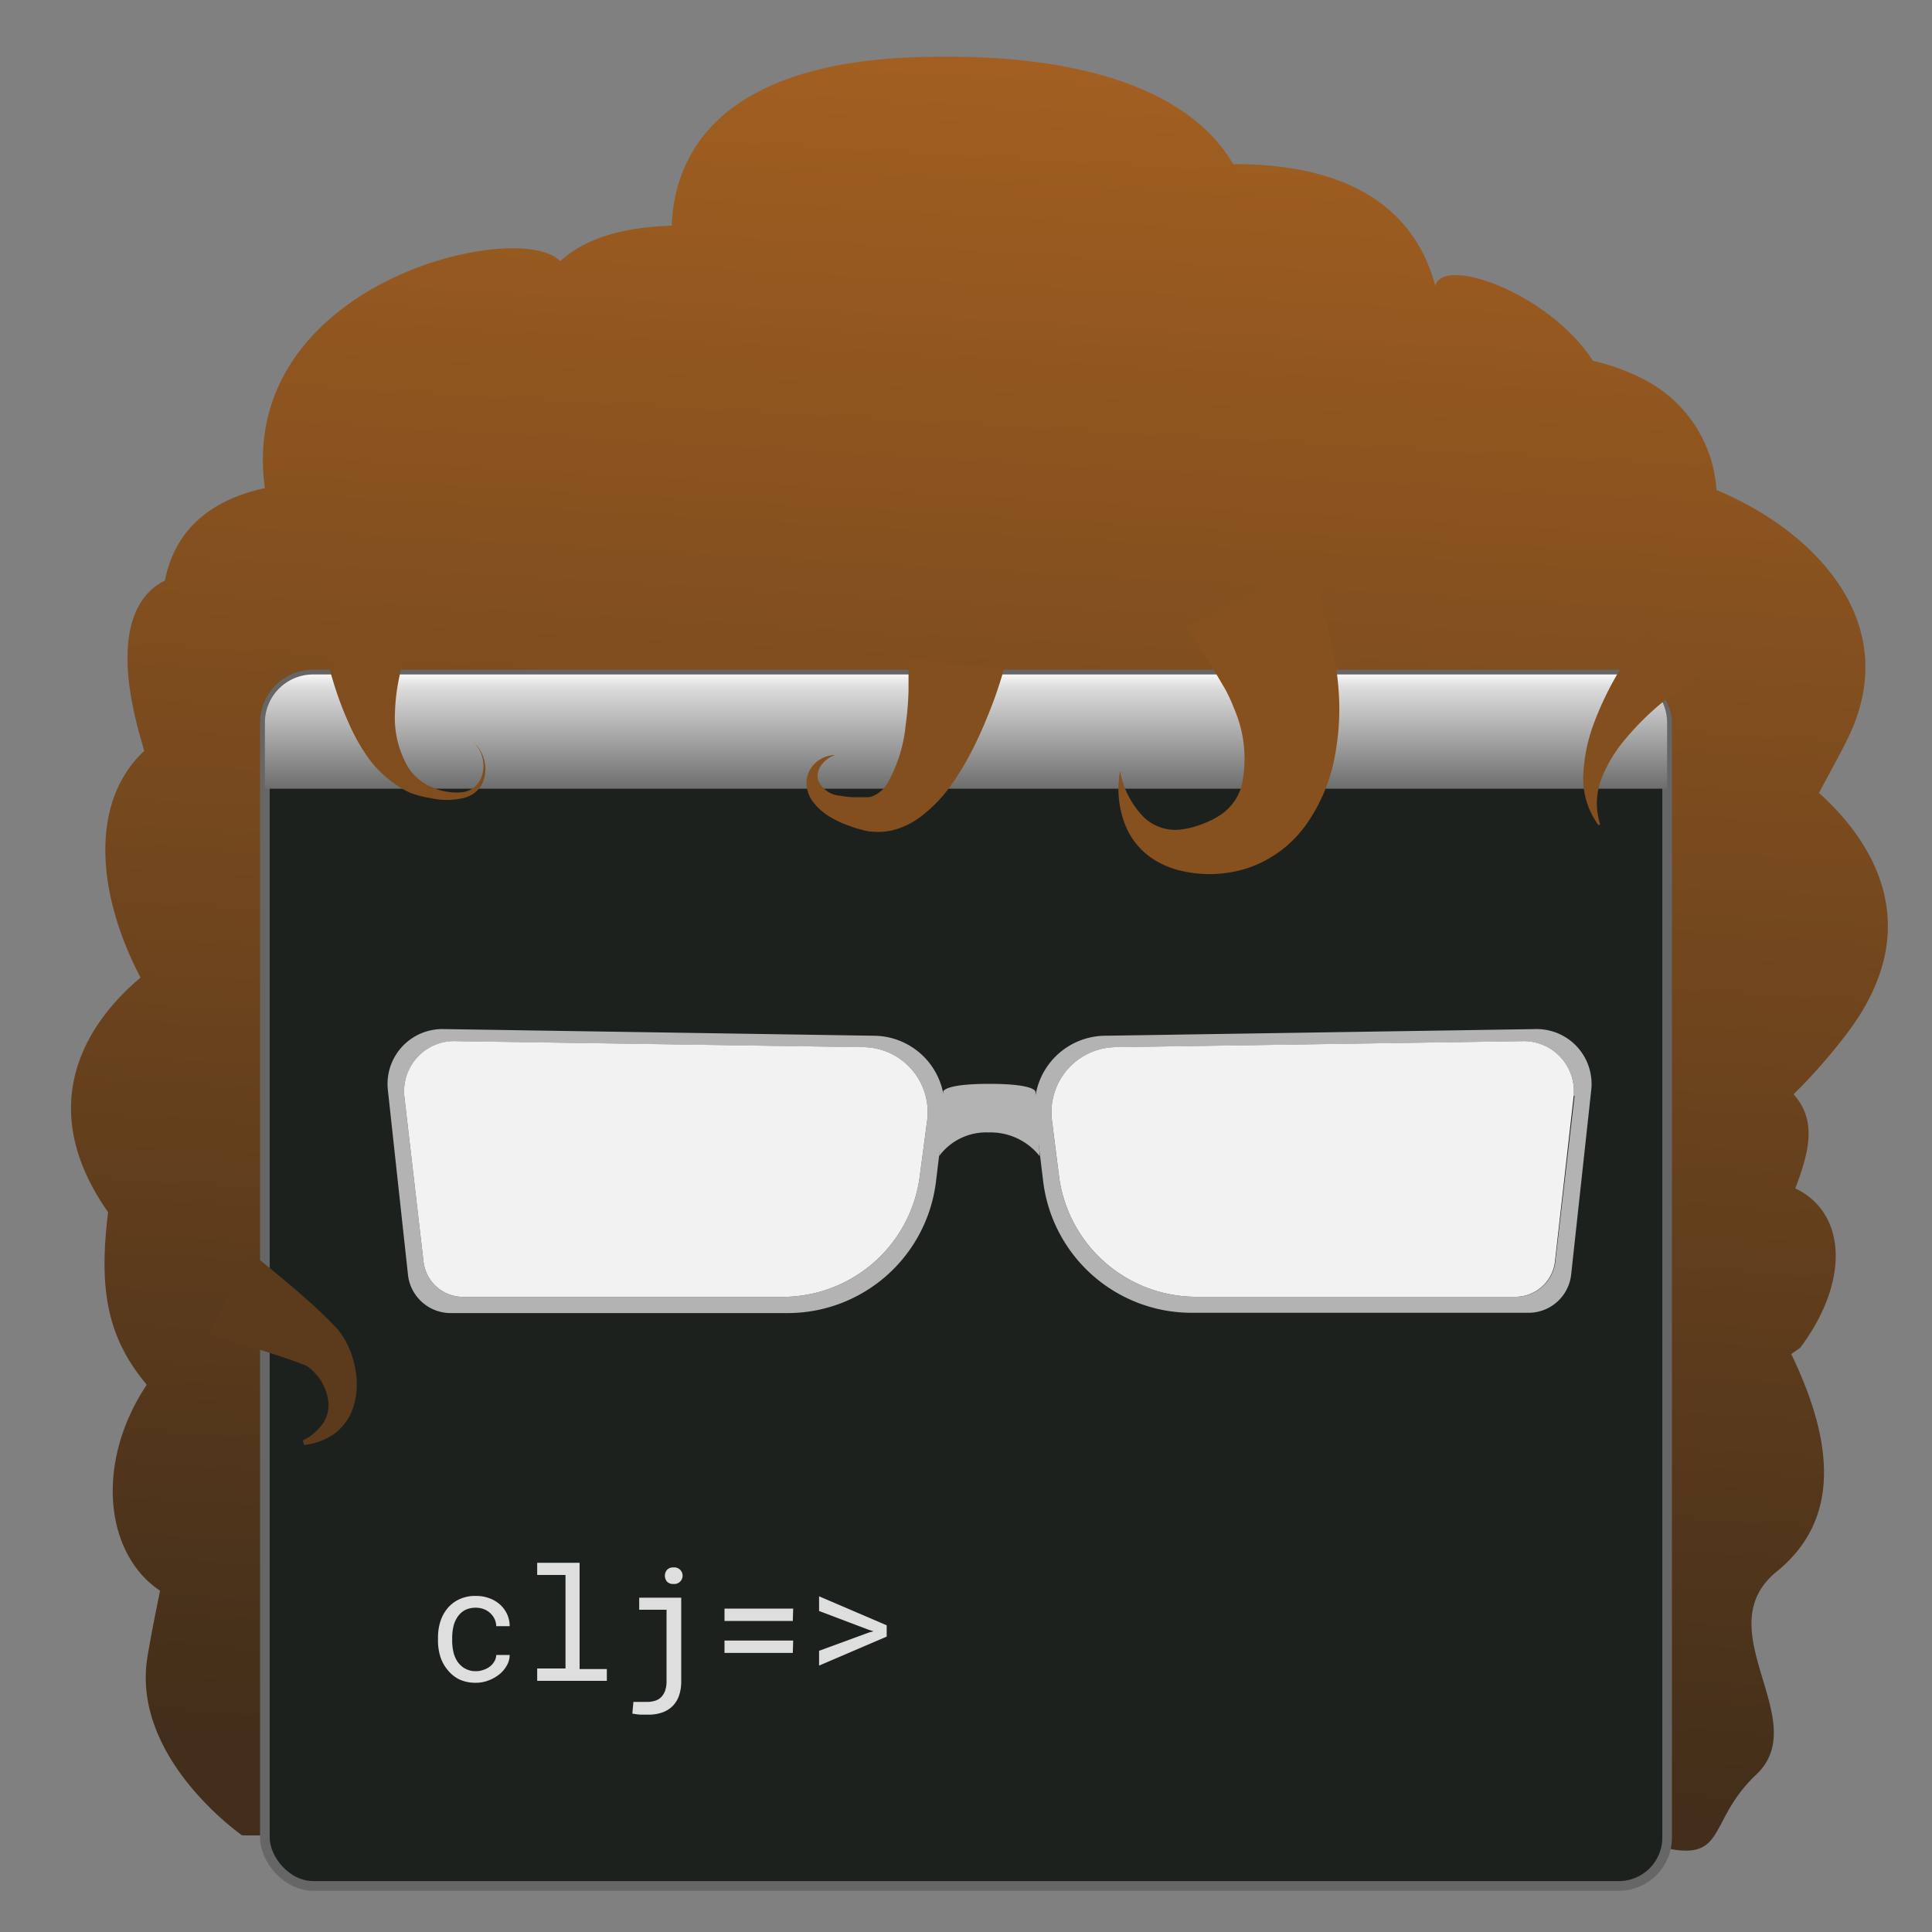 <svg xmlns="http://www.w3.org/2000/svg" xmlns:xlink="http://www.w3.org/1999/xlink" width="200" height="200" viewBox="0 0 200 200"><rect x="0" y="0" width="200" height="200" fill="#808080" stroke="none"/><defs><linearGradient id="a" x1="96.95" y1="183.47" x2="107.42" y2="-0.86" gradientUnits="userSpaceOnUse"><stop offset="0" stop-color="#422e1a"/><stop offset="1" stop-color="#a66121"/></linearGradient><linearGradient id="b" x1="100" y1="68.28" x2="100" y2="91.94" gradientUnits="userSpaceOnUse"><stop offset="0.05" stop-color="#fff"/><stop offset="0.12" stop-color="#ddd"/><stop offset="1"/></linearGradient></defs><title>cli-deps</title><path d="M188.3,82.08c1.37-2.57,2.61-4.77,3.31-6.35,5.31-11.94-4.5-21.12-13.92-25a13.84,13.84,0,0,0-7.57-11.48,21.23,21.23,0,0,0-5.21-1.89c-4.53-7-15.48-10.93-16.33-7.78-1.61-6-6.22-11.56-17.5-12.46-1.21-.1-2.34-.13-3.43-.13-3.74-6.48-13.46-11.71-32.82-11.07-21.19.71-25.06,10.81-25.29,17.44-6,.18-9.48,1.77-11.55,3.68-4.21-4.51-33.5,2.17-30.57,23.49C20.65,52,17.89,55.9,17.07,60.1c-2.53,1.23-5.75,5-2.5,16.37.13.43.24.85.36,1.26-5.61,5.24-5,14.66-.38,23.47-4.44,3.71-11.74,12.34-3.36,24.29-1,8.09-.06,13,4,17.86-5.4,8.11-4.31,17.53,1.38,21.32-.46,2.24-.92,4.53-1.3,6.81C13.52,182,25.07,190,25.07,190h143.1c11.54,4.2,7.7-.7,13.64-6.3s-5.24-15,2.1-21c6.77-5.48,5.81-13.63,1.52-22.53l.93-.65c5.22-7,4.72-14-.51-16.5,1.39-3.68,2.3-7-.18-9.74a58.53,58.53,0,0,0,5.3-6C199.93,95.76,193.47,86.74,188.3,82.08Z" fill="url(#a)"/><rect x="27.42" y="69.82" width="145.16" height="125.41" rx="5" fill="#1c211e" stroke="#666" stroke-miterlimit="10"/><path d="M32.42,69.82H167.58a5,5,0,0,1,5,5v6.83a0,0,0,0,1,0,0H27.42a0,0,0,0,1,0,0V74.82A5,5,0,0,1,32.42,69.82Z" fill="url(#b)"/><path d="M90.53,107.22l-44.64-.69a5.68,5.68,0,0,0-5.74,6.29l2.08,19.11a4.45,4.45,0,0,0,4.42,4H81.54a15.47,15.47,0,0,0,15.35-13.6l.83-6.83A7.36,7.36,0,0,0,90.53,107.22ZM96,115.84,95.18,122a14.33,14.33,0,0,1-14.41,12.25H48a4.12,4.12,0,0,1-4.15-3.58l-2-17.22a5.2,5.2,0,0,1,5.38-5.66l41.9.62A6.74,6.74,0,0,1,96,115.84Z" fill="#b3b3b3"/><path d="M107.63,119.69a6.48,6.48,0,0,0-5.28-2.46,6.06,6.06,0,0,0-5.14,2.46l.43-6.68s0-.81,4.78-.81,4.77.81,4.77.81Z" fill="#b3b3b3"/><path d="M135.68,58.55c.39,1.14.64,2.05.93,3.07s.53,2,.76,3l.7,3.15a28.52,28.52,0,0,1,.49,3.53,25.63,25.63,0,0,1-.4,7.08,17.75,17.75,0,0,1-2.89,6.9,12.22,12.22,0,0,1-6.22,4.62,12.84,12.84,0,0,1-7,.19,8.84,8.84,0,0,1-3.25-1.57,7.59,7.59,0,0,1-2.13-2.69,10.11,10.11,0,0,1-.72-6h0a9.09,9.09,0,0,0,2.44,4.75,4.73,4.73,0,0,0,4.09,1.26,9.57,9.57,0,0,0,2.17-.61,8.7,8.7,0,0,0,1.88-1,5.33,5.33,0,0,0,2-2.89,13,13,0,0,0-.78-8,16.56,16.56,0,0,0-.92-2l-.59-1-.67-1.13c-.45-.75-.92-1.5-1.4-2.23s-1-1.51-1.44-2.06Z" fill="#86511f"/><path d="M42.12,67.61A6.8,6.8,0,0,0,41.61,69c-.15.51-.27,1-.37,1.55a19.84,19.84,0,0,0-.35,3.16,10.15,10.15,0,0,0,1.44,5.85,5.46,5.46,0,0,0,2.37,1.93,6.33,6.33,0,0,0,3.18.52,2.44,2.44,0,0,0,1.4-.68A2.68,2.68,0,0,0,50,79.86a3.43,3.43,0,0,0-1.05-3.1,3.79,3.79,0,0,1,1.28,3.13,3,3,0,0,1-.6,1.7,3.06,3.06,0,0,1-1.55,1,7.81,7.81,0,0,1-3.66,0,11.08,11.08,0,0,1-1.86-.48,8.76,8.76,0,0,1-1.74-1A11.4,11.4,0,0,1,38,78.28a20.34,20.34,0,0,1-1.92-3.47,35,35,0,0,1-1.41-3.69c-.2-.63-.39-1.27-.57-1.91s-.36-1.25-.5-2.09Z" fill="#804e1e"/><path d="M175.48,70.21a22.56,22.56,0,0,0-1.9,1.31c-.65.49-1.28,1-1.9,1.53a28.24,28.24,0,0,0-3.4,3.43,14.55,14.55,0,0,0-2.47,4.07,7.07,7.07,0,0,0-.16,4.79l-.17.09a8.16,8.16,0,0,1-1.58-5.21,17.4,17.4,0,0,1,1.17-5.53,33,33,0,0,1,2.41-5c.47-.81,1-1.6,1.48-2.37s1-1.51,1.71-2.35Z" fill="#834f1f"/><path d="M25.88,129.63c1.64,1.29,3.19,2.57,4.76,3.91.78.68,1.56,1.36,2.34,2.09.39.37.78.74,1.19,1.16l.31.32c.13.14.28.28.4.42a6.83,6.83,0,0,1,.64.86A9.35,9.35,0,0,1,36.83,142a7.89,7.89,0,0,1-.25,3.64,5.53,5.53,0,0,1-2.1,2.88,6.76,6.76,0,0,1-3,1.07l-.14-.47a5.64,5.64,0,0,0,2.07-1.73,3.45,3.45,0,0,0,.59-2.2,5.27,5.27,0,0,0-2.12-3.7,1.45,1.45,0,0,0-.37-.19.88.88,0,0,0-.15-.05l-.28-.11c-.38-.15-.81-.31-1.25-.46-.87-.3-1.77-.6-2.69-.88-1.83-.56-3.72-1.11-5.55-1.59Z" fill="#5c3a1c"/><path d="M103.92,69.27c-.22.84-.43,1.44-.66,2.14s-.47,1.34-.73,2c-.52,1.32-1.07,2.62-1.72,3.91a29.05,29.05,0,0,1-2.24,3.8,14.76,14.76,0,0,1-3.31,3.46,8.2,8.2,0,0,1-2.37,1.23,6.49,6.49,0,0,1-2.72.27c-.22,0-.44-.06-.65-.1L89,85.84c-.35-.09-.69-.2-1-.32a10.62,10.62,0,0,1-2-.91,6.07,6.07,0,0,1-1.77-1.52,3.27,3.27,0,0,1-.73-2.31,2.83,2.83,0,0,1,1.08-1.94,3.11,3.11,0,0,1,1.87-.68A2.88,2.88,0,0,0,85,79.24a1.85,1.85,0,0,0-.31,1.51,2.64,2.64,0,0,0,2.26,1.62,8.88,8.88,0,0,0,1.65.16l.86,0,.43,0a2.65,2.65,0,0,0,.3-.06A3.16,3.16,0,0,0,91.92,81a15.32,15.32,0,0,0,1.84-6,30.63,30.63,0,0,0,.29-3.47c0-.59,0-1.18,0-1.76A15.93,15.93,0,0,0,94,68.13Z" fill="#834f1f"/><path d="M47.31,107.78l41.9.62A6.74,6.74,0,0,1,96,115.84L95.18,122a14.33,14.33,0,0,1-14.41,12.25H48a4.12,4.12,0,0,1-4.15-3.58l-2-17.22A5.2,5.2,0,0,1,47.31,107.78Z" fill="#f2f2f2"/><path d="M159,106.53l-44.65.69a7.36,7.36,0,0,0-7.19,8.25l.83,6.83a15.48,15.48,0,0,0,15.36,13.6h34.88a4.44,4.44,0,0,0,4.42-4l2.08-19.11A5.68,5.68,0,0,0,159,106.53Zm4,6.91L161,130.66a4.12,4.12,0,0,1-4.15,3.58H124.07A14.33,14.33,0,0,1,109.66,122l-.78-6.15a6.74,6.74,0,0,1,6.75-7.44l41.9-.62A5.2,5.2,0,0,1,162.91,113.44Z" fill="#b3b3b3"/><path d="M157.53,107.78l-41.9.62a6.74,6.74,0,0,0-6.75,7.44l.78,6.15a14.33,14.33,0,0,0,14.41,12.25h32.74a4.12,4.12,0,0,0,4.15-3.58l1.95-17.22A5.2,5.2,0,0,0,157.53,107.78Z" fill="#f2f2f2"/><path d="M49.26,173a2.27,2.27,0,0,0,.77-.13,2.19,2.19,0,0,0,.68-.35,1.87,1.87,0,0,0,.47-.54,1.37,1.37,0,0,0,.19-.66h1.39a2.19,2.19,0,0,1-.3,1.1,3.17,3.17,0,0,1-.77.91,4.22,4.22,0,0,1-1.12.63,3.66,3.66,0,0,1-1.31.24,4,4,0,0,1-1.72-.35,3.59,3.59,0,0,1-1.22-1,4,4,0,0,1-.74-1.37,5.51,5.51,0,0,1-.24-1.64v-.33a5.5,5.5,0,0,1,.24-1.63,4.07,4.07,0,0,1,.74-1.38,3.45,3.45,0,0,1,1.22-.94,3.86,3.86,0,0,1,1.72-.35,3.92,3.92,0,0,1,1.4.24,3.41,3.41,0,0,1,1.11.66,3.11,3.11,0,0,1,.73,1,3,3,0,0,1,.26,1.23H51.37a1.86,1.86,0,0,0-.17-.74,2.05,2.05,0,0,0-.45-.61,2,2,0,0,0-.66-.41,2.52,2.52,0,0,0-2,.12,2.25,2.25,0,0,0-.75.72,2.92,2.92,0,0,0-.41,1,5.24,5.24,0,0,0-.12,1.11v.33a5.26,5.26,0,0,0,.12,1.12,3.06,3.06,0,0,0,.41,1,2.35,2.35,0,0,0,.75.72A2.26,2.26,0,0,0,49.26,173Z" fill="#dedede"/><path d="M55.61,161.78H60v11h2.82V174H55.61v-1.28h2.93v-9.68H55.61Z" fill="#dedede"/><path d="M66.17,165.39h4.35v8.68a4.45,4.45,0,0,1-.23,1.47,2.85,2.85,0,0,1-.66,1.07,2.88,2.88,0,0,1-1.06.66,4.2,4.2,0,0,1-1.43.23q-.45,0-.84,0a6.69,6.69,0,0,1-.84-.11l.11-1.21.34,0,.42,0H67a2.77,2.77,0,0,0,.78-.11,1.5,1.5,0,0,0,.64-.36,1.85,1.85,0,0,0,.43-.68,3,3,0,0,0,.15-1v-7.39H66.17Zm2.66-2.27a.93.93,0,0,1,.22-.61.84.84,0,0,1,.66-.25.86.86,0,1,1,0,1.71.83.83,0,0,1-.66-.24A.93.93,0,0,1,68.83,163.12Z" fill="#dedede"/><path d="M82.07,167.8H75v-1.28h7.11Zm0,3.31H75v-1.28h7.11Z" fill="#dedede"/><path d="M84.79,166.77v-1.52l7,3v1.17l-7,3v-1.53L89.94,169l.48-.13-.48-.15Z" fill="#dedede"/></svg>